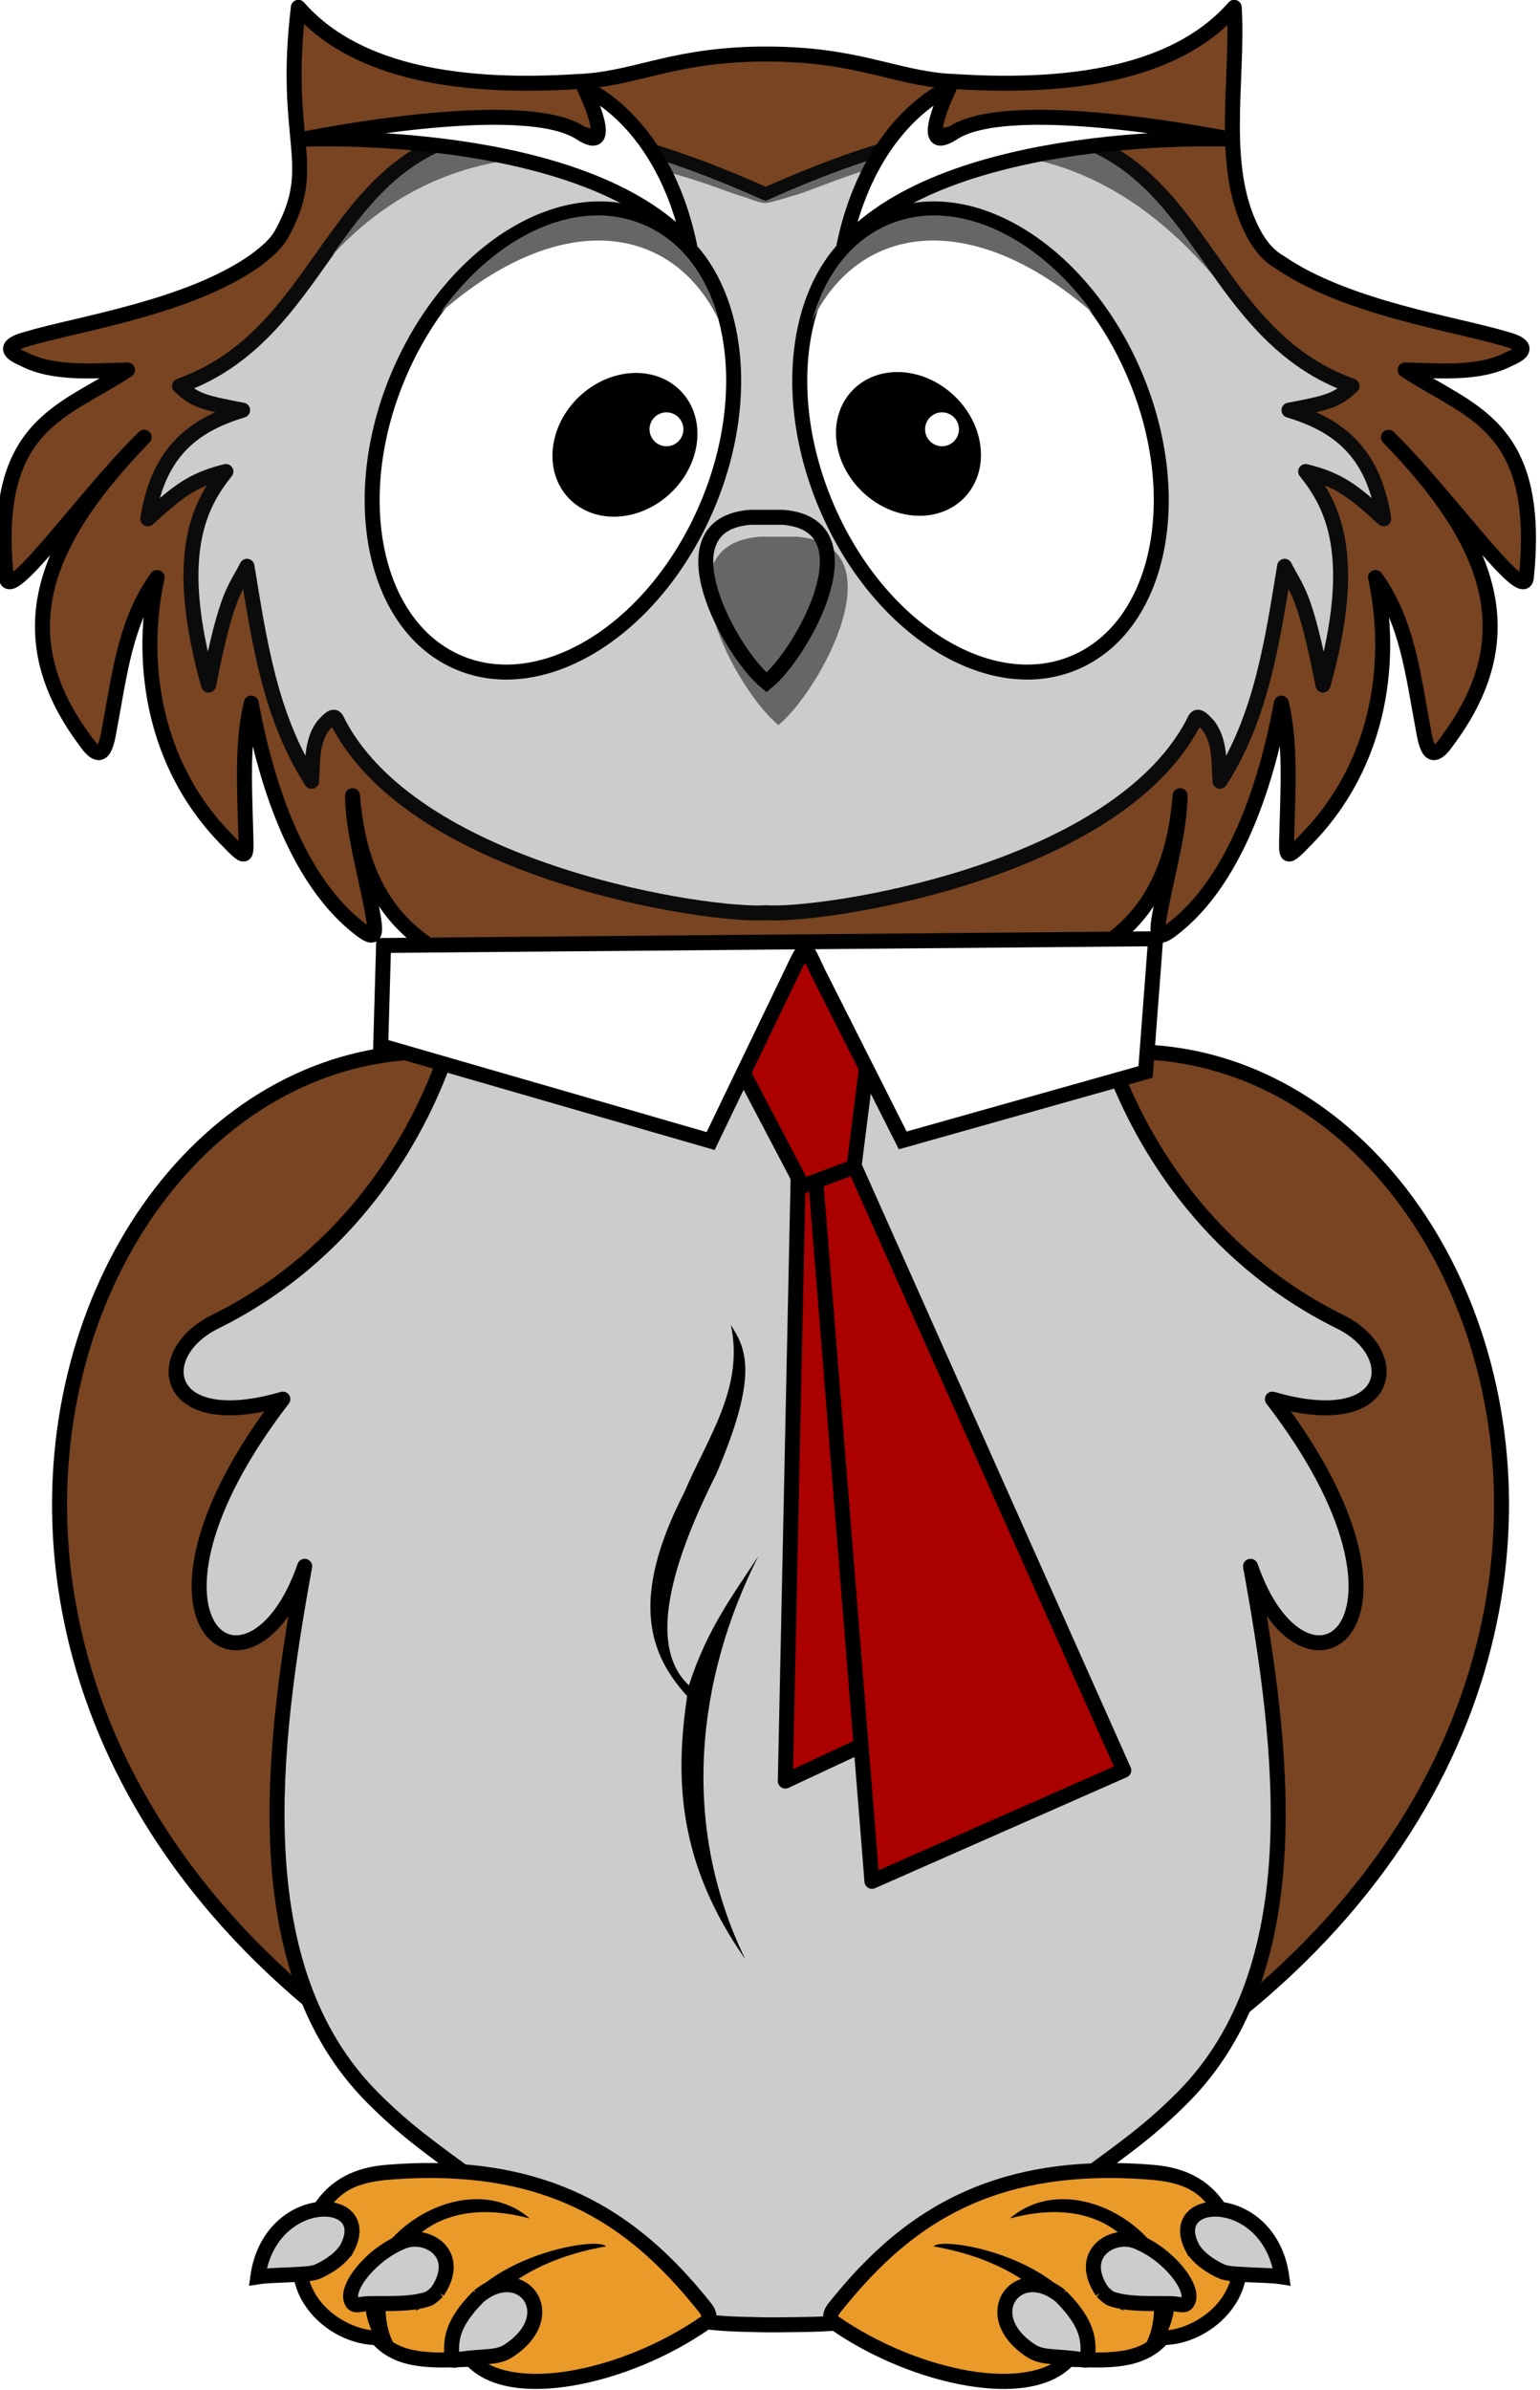 <?xml version="1.0" encoding="UTF-8" standalone="no"?>
<!-- Created with Inkscape (http://www.inkscape.org/) -->
<svg
    xmlns:inkscape="http://www.inkscape.org/namespaces/inkscape"
    xmlns:rdf="http://www.w3.org/1999/02/22-rdf-syntax-ns#"
    xmlns="http://www.w3.org/2000/svg"
    xmlns:sodipodi="http://sodipodi.sourceforge.net/DTD/sodipodi-0.dtd"
    xmlns:cc="http://creativecommons.org/ns#"
    xmlns:xlink="http://www.w3.org/1999/xlink"
    xmlns:dc="http://purl.org/dc/elements/1.1/"
    id="svg2"
    viewBox="0 0 300.01 465.53"
    sodipodi:docname="_svgclean2.svg"
    version="1.1"
    inkscape:version="0.48.3.1 r9886"
  >

  <g
      id="layer1"
      inkscape:label="Layer 1"
      inkscape:groupmode="layer"
      transform="translate(-1507.4 -85.493)"
    >
    <g
        id="g4849"
        transform="matrix(.973 0 0 .973 40.046 14.638)"
      >
      <g
          id="g4843"
        >
        <path
            id="rect4201-0-7"
            sodipodi:nodetypes="ccc"
            style="stroke-linejoin:round;stroke:#000000;stroke-linecap:round;stroke-width:3;fill:#784421"
            inkscape:connector-curvature="0"
            d="m1616.9 287.33-7.143 211.79c-152.06-76.629-84.119-243.58 7.143-211.79z"
        />
        <path
            id="rect4201-8-3-1"
            sodipodi:nodetypes="ccc"
            style="stroke-linejoin:round;stroke:#000000;stroke-linecap:round;stroke-width:3;fill:#784421"
            inkscape:connector-curvature="0"
            d="m1711.8 287.33 7.143 211.79c152.06-76.629 84.119-243.58-7.143-211.79z"
        />
        <path
            id="rect3268-0-7"
            sodipodi:nodetypes="csccccsccsccccscccc"
            style="stroke-linejoin:round;stroke:#000000;stroke-linecap:round;stroke-width:3;fill:#cccccc"
            inkscape:connector-curvature="0"
            d="m1597.2 284.48c-5.55 15.785-18.828 39.467-46.094 52.938-12.931 6.388-10.592 22.517 13.594 15.469-34.675 45.048-6.505 64.917 4.375 33.469-6.629 36.315-12.115 80.399 13.5 106.25 6.781 6.815 11.868 10.29 20.469 16.625 2.503 1.583 4.314 2.569 6.469 4.312 12.291 9.949 17.616 24.326 49.077 24.577 3.245 0.143 7.641 0.049 11.334-0.013 30.586-0.542 35.927-14.721 48.088-24.565 2.155-1.744 3.966-2.73 6.469-4.312 8.601-6.335 13.688-9.81 20.469-16.625 25.615-25.851 20.129-69.935 13.5-106.25 10.88 31.448 39.05 11.579 4.375-33.469 24.186 7.048 26.525-9.08 13.594-15.469-27.265-13.47-40.543-37.152-46.094-52.938h-66.5-0.125z"
        />
        <path
            id="rect4204-4-2"
            sodipodi:nodetypes="cccccccc"
            style="fill:#000000"
            inkscape:connector-curvature="0"
            d="m1654.4 338.04c3.002 4.712 5.7 9.823-2.946 29.911-10.273 20.392-13.021 35.166-5.446 42.232 3.631-11.315 8.925-18.195 13.914-25.888-12.277 24.264-15.825 53.53-2.64 80.694-13.615-19.416-14.046-36.312-11.631-52.663-7.66-8.4-11.533-19.437-0.542-40.822 4.555-10.801 12.025-20.896 9.292-33.463z"
        />
      </g
      >
      <g
          id="g4829"
        >
        <g
            id="g4274-4-7"
            transform="translate(2001.7 27.824)"
          >
          <path
              id="rect4253-4-2"
              d="m-433.93 500.04c1.349-6.512 3.055-15.444 11.535-18.504 19.956-7.202 57.168 1.097 69.983 27.7-15.946 9.239-31.814 17.694-45.893 8.036-6.307-0.216-11.749 1.902-20.268-4.286-9.817-1.631-13.843-6.571-15.357-12.946z"
              sodipodi:nodetypes="cscccc"
              style="fill:#ea9a29"
              inkscape:connector-curvature="0"
          />
          <path
              id="rect4207-7-47-2"
              d="m-404.28 478.03c-3.764-0.14-7.75-0.043-12 0.312-0.01-0-0.021-0-0.031 0-6.581 0.534-10.928 3.106-13.875 7.125-6.18 8.064-5.877 15.573-2.531 20.781 3.216 5.005 8.853 7.917 13.875 8.156 2.403 2.531 5.524 3.719 8.781 4.188 3.299 0.474 6.779 0.307 10.156 0.188 4.508 4.406 12.34 5.223 21 3.75 9.048-1.539 19.096-5.589 27.438-11.406 0.78-0.549 1.315-1.559 1.281-2.531-0.034-0.972-0.48-1.833-1.125-2.625-11.604-14.526-26.619-26.958-52.969-27.938zm-0.094 3c25.485 0.865 39.369 12.605 50.719 26.812-0 0.01-0 0.021 0 0.031 0.367 0.451 0.463 0.724 0.469 0.781-7.947 5.543-17.673 9.452-26.219 10.906-8.546 1.454-15.737 0.333-18.938-3.281-0.289-0.323-0.723-0.511-1.156-0.5-0.311 0.011-0.622 0.021-0.933 0.032-0.821-0.381 0.13-2.636 0.408-3.256 4.009-8.854 13.892-15.487 27.692-17.886 0.025-0.004 0.025-0.029 0.022-0.032-2.143-2.315-31.8 3.255-31.662 21.267 0 0.019-0.038 0-0.057 0.001-1.983 0.022-3.89-0.033-5.627-0.282-2.019-0.29-3.784-0.824-5.293-1.798-5.003-9.931 2.388-31.357 27.214-24.799 0.055 0.015 0.04-0.078 0.025-0.09-14.036-11.701-38.739 6.482-31.537 22.501-3.8-0.416-8.482-2.941-10.971-6.814-2.733-4.254-3.24-10.049 2.469-17.438 0.022-0.03 0.043-0.062 0.062-0.094 2.738-4.16 6.81-5.293 11.656-5.75 4.14-0.346 8.015-0.436 11.656-0.312z"
              sodipodi:nodetypes="ccccscscscccccccccsccccssssscsscscccsc"
              style="block-progression:tb;text-indent:0;color:#000000;text-transform:none;fill:#000000"
              inkscape:connector-curvature="0"
          />
          <path
              id="rect4207-3-6-6"
              d="m-406.03 503.7c-0.556 0.545-1.102 1.089-1.76 1.422-3.478 1.299-9.176 0.912-12.159 1.005-0.064 0.002-0.128-0.006-0.188 0.007-1.569 0.077-2.577 0.683-3.085-0.478-1.363-2.76 4.071-9.585 10.434-12.032 4.593-1.766 11.858 2.439 6.757 10.076z"
              sodipodi:nodetypes="ccsccscc"
              style="stroke:#000000;stroke-width:3;fill:#cccccc"
              inkscape:connector-curvature="0"
          />
          <path
              id="rect4207-0-31-1"
              d="m-397.77 504.64c8.47-6.982 16.657 3.424 6.503 10.559-0.156 0.109-0.316 0.218-0.48 0.326-2.33 1.539-4.717 1.016-9.694 1.72-1.421 0.24-1.809 0.527-1.771-0.865 0.002-2.647-0.374-5.934 5.442-11.741z"
              sodipodi:nodetypes="cscccc"
              style="stroke:#000000;stroke-width:3;fill:#cccccc"
              inkscape:connector-curvature="0"
          />
          <path
              id="rect4207-75-0"
              d="m-424.2 495.13c-1.139 1.818-3.315 3.458-5.875 4.594-1.158 0.43-2.612 0.454-3.7 0.529-3.088 0.212-6.2 0.18-8.237 0.502 2.417-17.357 23.797-16.689 17.813-5.625z"
              sodipodi:nodetypes="ccccc"
              style="stroke:#000000;stroke-width:3;fill:#cccccc"
              inkscape:connector-curvature="0"
          />
        </g
        >
        <g
            id="g4274-6-9-6"
            transform="matrix(-1 0 0 1 1322.7 27.824)"
          >
          <path
              id="rect4253-8-6-1"
              d="m-433.93 500.04c1.349-6.512 3.055-15.444 11.535-18.504 19.956-7.202 57.168 1.097 69.983 27.7-15.946 9.239-31.814 17.694-45.893 8.036-6.307-0.216-11.749 1.902-20.268-4.286-9.817-1.631-13.843-6.571-15.357-12.946z"
              sodipodi:nodetypes="cscccc"
              style="fill:#ea9a29"
              inkscape:connector-curvature="0"
          />
          <path
              id="rect4207-7-8-2-5"
              d="m-404.28 478.03c-3.764-0.14-7.75-0.043-12 0.312-0.01-0-0.021-0-0.031 0-6.581 0.534-10.928 3.106-13.875 7.125-6.18 8.064-5.877 15.573-2.531 20.781 3.216 5.005 8.853 7.917 13.875 8.156 2.403 2.531 5.524 3.719 8.781 4.188 3.299 0.474 6.779 0.307 10.156 0.188 4.508 4.406 12.34 5.223 21 3.75 9.048-1.539 19.096-5.589 27.438-11.406 0.78-0.549 1.315-1.559 1.281-2.531-0.034-0.972-0.48-1.833-1.125-2.625-11.604-14.526-26.619-26.958-52.969-27.938zm-0.094 3c25.485 0.865 39.369 12.605 50.719 26.812-0 0.01-0 0.021 0 0.031 0.367 0.451 0.463 0.724 0.469 0.781-7.947 5.543-17.673 9.452-26.219 10.906-8.546 1.454-15.737 0.333-18.938-3.281-0.289-0.323-0.723-0.511-1.156-0.5-0.311 0.011-0.622 0.021-0.933 0.032-0.821-0.381 0.13-2.636 0.408-3.256 4.009-8.854 13.892-15.487 27.692-17.886 0.025-0.004 0.025-0.029 0.022-0.032-2.143-2.315-31.8 3.255-31.662 21.267 0 0.019-0.038 0-0.057 0.001-1.983 0.022-3.89-0.033-5.627-0.282-2.019-0.29-3.784-0.824-5.293-1.798-5.003-9.931 2.388-31.357 27.214-24.799 0.055 0.015 0.04-0.078 0.025-0.09-14.036-11.701-38.739 6.482-31.537 22.501-3.8-0.416-8.482-2.941-10.971-6.814-2.733-4.254-3.24-10.049 2.469-17.438 0.022-0.03 0.043-0.062 0.062-0.094 2.738-4.16 6.81-5.293 11.656-5.75 4.14-0.346 8.015-0.436 11.656-0.312z"
              sodipodi:nodetypes="ccccscscscccccccccsccccssssscsscscccsc"
              style="block-progression:tb;text-indent:0;color:#000000;text-transform:none;fill:#000000"
              inkscape:connector-curvature="0"
          />
          <path
              id="rect4207-3-4-17-9"
              d="m-406.03 503.7c-0.556 0.545-1.102 1.089-1.76 1.422-3.478 1.299-9.176 0.912-12.159 1.005-0.064 0.002-0.128-0.006-0.188 0.007-1.569 0.077-2.577 0.683-3.085-0.478-1.363-2.76 4.071-9.585 10.434-12.032 4.593-1.766 11.858 2.439 6.757 10.076z"
              sodipodi:nodetypes="ccsccscc"
              style="stroke:#000000;stroke-width:3;fill:#cccccc"
              inkscape:connector-curvature="0"
          />
          <path
              id="rect4207-0-3-8-4"
              d="m-397.77 504.64c8.47-6.982 16.657 3.424 6.503 10.559-0.156 0.109-0.316 0.218-0.48 0.326-2.33 1.539-4.717 1.016-9.694 1.72-1.421 0.24-1.809 0.527-1.771-0.865 0.002-2.647-0.374-5.934 5.442-11.741z"
              sodipodi:nodetypes="cscccc"
              style="stroke:#000000;stroke-width:3;fill:#cccccc"
              inkscape:connector-curvature="0"
          />
          <path
              id="rect4207-1-57-9"
              d="m-424.2 495.13c-1.139 1.818-3.315 3.458-5.875 4.594-1.158 0.43-2.612 0.454-3.7 0.529-3.088 0.212-6.2 0.18-8.237 0.502 2.417-17.357 23.797-16.689 17.813-5.625z"
              sodipodi:nodetypes="ccccc"
              style="stroke:#000000;stroke-width:3;fill:#cccccc"
              inkscape:connector-curvature="0"
          />
        </g
        >
      </g
      >
      <g
          id="g4096-5-4-8-0"
          transform="translate(1300.2 60.385)"
        >
        <path
            id="rect2830-5-5-9-8-9"
            sodipodi:nodetypes="cccccccccccccccccscscccccccccccccccccsscssc"
            style="stroke-linejoin:round;stroke:#000000;stroke-width:3;fill:#784421"
            inkscape:connector-curvature="0"
            d="m267.61 13.903c-3.213 26.816 4.218 31.202-3.067 44.838-1.221 2.49-3.464 4.303-5.663 5.918-13.291 9.387-35.492 12.589-45.551 15.619-2.146 0.58-5.921 1.848-0.719 4.031 6.005 3.131 13.987 2.323 20.781 2.188-12.558 8.4-27.366 10.645-24.281 41.375 0.266 6.058 15.683-16.283 27.625-27.906-19.522 20.085-27.977 38.939-11.938 60.563 3.584 5.315 4.377 1.348 5.062-2.656 1.952-10.344 3.101-21.099 9.469-29.844-3.366 15.311-1.726 37.038 14.5 53.062 3.623 3.807 3.371 2.718 3.25-1.906-0.211-8.618-0.819-17.914 1.094-26 3.843 20.768 10.783 35.385 19.625 43.406 5.632 4.989 5.651 3.64 4.438-2.688-1.383-7.229-3.689-15.216-3.781-22.188 1.71 22.446 13.256 31.524 28.469 35.625 16.435 4.431 34.637 6.605 54.375 6.562 19.738 0.042 37.94-2.132 54.375-6.562 15.213-4.101 26.758-13.179 28.469-35.625-0.092 6.971-2.398 14.958-3.781 22.188-1.213 6.327-1.194 7.677 4.438 2.688 8.842-8.022 15.782-22.638 19.625-43.406 1.913 8.086 1.305 17.382 1.094 26-0.121 4.624-0.373 5.713 3.25 1.906 16.226-16.025 17.866-37.751 14.5-53.062 6.367 8.745 7.517 19.5 9.469 29.844 0.686 4.004 1.478 7.971 5.062 2.656 16.039-21.623 7.584-40.478-11.938-60.563 11.942 11.623 27.359 33.964 27.625 27.906 3.085-30.73-11.723-32.975-24.281-41.375 6.795 0.136 14.776 0.944 20.781-2.188 5.203-2.183 1.427-3.451-0.719-4.031-9.957-2.999-31.813-6.167-45.145-15.336-2.15-1.228-3.557-2.913-4.811-4.982-7.655-13.277-3.424-30.93-4.326-46.057-10.55 12.038-29.729 16.557-56.094 14.844-0.418-0.027-0.829-0.032-1.25-0.062-10.936-0.786-18.157-5.407-36.344-5.438-18.187 0.031-25.408 4.651-36.344 5.438-0.421 0.03-0.832 0.035-1.25 0.062-26.364 1.714-45.543-2.806-56.094-14.844z"
        />
        <path
            id="rect4117-1-4-5-5-1"
            style="stroke-linejoin:round;stroke:#0b0b0b;stroke-width:3;fill:#cccccc"
            inkscape:connector-curvature="0"
            d="m312.32 38.166c-38.619 0.055-37.034 40.397-68.5 51.531 3.097 2.948 4.848 3.345 12.625 4.844-9.021 2.754-16.826 7.654-18.969 21.75 5.89-5.336 8.776-7.799 15.625-9.469-5.281 6.598-10.777 16.631-3.469 42.75 3.708-18.778 5.243-18.899 7.688-23.781 2.466 14.965 4.593 30.026 12.938 43.031 0.275-3.855-0.088-7.877 2.312-11.125 2.363-2.63 2.428-1.801 3.188-0.25 16.07 29.975 74.59 38.502 85.438 37.688 10.847 0.814 69.367-7.713 85.437-37.688 0.76-1.551 0.824-2.38 3.188 0.25 2.401 3.248 2.038 7.27 2.312 11.125 8.345-13.005 10.472-28.066 12.938-43.031 2.445 4.882 3.979 5.003 7.688 23.781 7.308-26.119 1.812-36.153-3.469-42.75 6.849 1.669 9.735 4.133 15.625 9.469-2.143-14.096-9.948-18.996-18.969-21.75 7.777-1.499 9.528-1.896 12.625-4.844-41.099-14.542-25.83-78.925-117.37-38.25-21.456-9.533-37.053-13.298-48.875-13.281z"
        />
        <path
            id="path3728-9-7-0-0-7"
            style="stroke-linejoin:round;stroke:#000000;stroke-width:3;fill:#ffffff"
            inkscape:connector-curvature="0"
            d="m434.62 86.457c10.812 24.375 5.951 50.471-10.857 58.287s-39.198-5.608-50.01-29.983-5.951-50.471 10.857-58.287 39.198 5.608 50.01 29.983z"
        />
        <circle
            id="path3731-2-6-4-6-4-9-7"
            sodipodi:rx="13.214286"
            sodipodi:cy="450.93362"
            style="fill:#000000"
            d="m 389.286,450.934 c 0,7.298 -5.916,13.214 -13.214,13.214 -7.298,0 -13.214,-5.916 -13.214,-13.214 0,-7.298 5.916,-13.214 13.214,-13.214 7.298,0 13.214,5.916 13.214,13.214 z"
            sodipodi:ry="13.214286"
            cx="376.07"
            transform="matrix(.692 -.731 .853 .807 -255.12 12.305)"
            cy="450.93"
            r="13.214"
            sodipodi:cx="376.07144"
        />
        <path
            id="path3728-5-9-5-8-6-1"
            style="stroke-linejoin:round;stroke:#000000;stroke-width:3;fill:#ffffff"
            inkscape:connector-curvature="0"
            d="m288.14 86.457c-10.812 24.375-5.951 50.471 10.857 58.287s39.198-5.608 50.01-29.983 5.951-50.471-10.857-58.287-39.198 5.608-50.01 29.983z"
        />
        <circle
            id="path3731-2-6-6-0-6-7-3-1"
            sodipodi:rx="13.214286"
            sodipodi:cy="450.93362"
            style="fill:#000000"
            d="m 389.286,450.934 c 0,7.298 -5.916,13.214 -13.214,13.214 -7.298,0 -13.214,-5.916 -13.214,-13.214 0,-7.298 5.916,-13.214 13.214,-13.214 7.298,0 13.214,5.916 13.214,13.214 z"
            sodipodi:ry="13.214286"
            cx="376.07"
            transform="matrix(-.692 -.731 -.853 .807 977.88 12.484)"
            cy="450.93"
            r="13.214"
            sodipodi:cx="376.07144"
        />
        <path
            id="rect3924-9-3-9-1-8-5"
            style="fill:#666666"
            inkscape:connector-curvature="0"
            d="m360.1 119.87c-21.024 1.538-4.527 31.105 3.622 37.703 8.149-6.598 24.646-36.165 3.622-37.703h-3.622-3.622z"
        />
        <path
            id="rect3924-9-37-7-5-9"
            style="stroke:#000000;stroke-width:3;fill:url(#linearGradient4711)"
            inkscape:connector-curvature="0"
            d="m358.17 115.98c-18.435 1.349-3.97 27.275 3.176 33.06 7.146-5.785 21.611-31.712 3.176-33.06h-3.176-3.176z"
        />
        <path
            id="path3728-5-9-9-4-2-6-7"
            sodipodi:nodetypes="cscc"
            style="fill:#666666"
            inkscape:connector-curvature="0"
            d="m351.89 76.723c-2.362-8.698-7.279-15.586-14.441-18.977-13.241-6.268-30.068 1.354-41.492 17.379 24.19-21.268 46.647-17.891 55.933 1.598z"
        />
        <path
            id="path3728-5-9-9-9-5-7-1-7"
            sodipodi:nodetypes="cscc"
            style="fill:#666666"
            inkscape:connector-curvature="0"
            d="m370.45 76.723c2.376-8.698 7.322-15.586 14.527-18.977 13.32-6.268 30.247 1.354 41.739 17.379-24.334-21.268-46.925-17.891-56.266 1.598z"
        />
        <path
            id="rect4117-1-2-2-2-1-6"
            sodipodi:nodetypes="ccsssccc"
            style="fill:#666666"
            inkscape:connector-curvature="0"
            d="m312.74 39.381c-20.559 0.029-29.609 11.71-38.427 24.233 31.917-34.934 76.271-13.349 81.964-11.932 1.287 0.32 3.564 1.429 4.852 1.392 1.094-0.032 4.727-1.247 5.755-1.52 9.903-2.627 48.605-25.173 83.74 15.889-14.852-21.026-27.155-42.761-89.5-14.781-21.241-9.533-36.681-13.298-48.385-13.281z"
        />
        <circle
            id="path4356-5-2-5-7"
            sodipodi:rx="3.3928571"
            sodipodi:cy="721.4693"
            style="fill:#ffffff"
            d="m -190.179,721.469 c 0,1.874 -1.519,3.393 -3.393,3.393 -1.874,0 -3.393,-1.519 -3.393,-3.393 0,-1.874 1.519,-3.393 3.393,-3.393 1.874,0 3.393,1.519 3.393,3.393 z"
            sodipodi:ry="3.3928571"
            cx="-193.57"
            transform="translate(534.88 -623.1)"
            cy="721.47"
            r="3.393"
            sodipodi:cx="-193.57143"
        />
        <circle
            id="path4356-6-4-6-9-3"
            sodipodi:rx="3.3928571"
            sodipodi:cy="721.4693"
            style="fill:#ffffff"
            d="m -190.179,721.469 c 0,1.874 -1.519,3.393 -3.393,3.393 -1.874,0 -3.393,-1.519 -3.393,-3.393 0,-1.874 1.519,-3.393 3.393,-3.393 1.874,0 3.393,1.519 3.393,3.393 z"
            sodipodi:ry="3.3928571"
            cx="-193.57"
            transform="translate(590.05 -623.1)"
            cy="721.47"
            r="3.393"
            sodipodi:cx="-193.57143"
        />
        <g
            id="layer1-6-7-1-8-6"
            transform="translate(-377.2 -354.59)"
          >
          <path
              id="path3283-8-2-4-0-4-5"
              style="stroke-linejoin:round;fill-rule:evenodd;stroke:#000000;stroke-width:3;fill:#ffffff"
              inkscape:connector-curvature="0"
              d="m723.14 416.2c-5.298-25.339-21.073-31.593-21.073-31.593s6.806 13.976-0.802 9.016c-11.781-7.68-55.496 1.263-55.496 1.263s56.152-2.433 77.372 21.314z"
          />
          <path
              id="path3283-8-2-6-4-6-8-6"
              style="stroke-linejoin:round;fill-rule:evenodd;stroke:#000000;stroke-width:3;fill:#ffffff"
              inkscape:connector-curvature="0"
              d="m754.05 416.2c5.298-25.339 21.073-31.593 21.073-31.593s-6.806 13.976 0.802 9.016c11.781-7.68 55.496 1.263 55.496 1.263s-56.152-2.433-77.372 21.314z"
          />
        </g
        >
      </g
      >
      <g
          id="g3761"
          transform="translate(400.67 811)"
        >
        <path
            id="rect3698-6"
            style="stroke-linejoin:round;stroke:#000000;stroke-linecap:round;stroke-width:3;fill:#aa0000"
            sodipodi:nodetypes="ccccc"
            inkscape:connector-curvature="0"
            d="m1267.4-511.94 6.044-0.75 20.683 117.25-29.492 13.78z"
        />
        <path
            id="rect3698-9"
            style="stroke-linejoin:round;stroke:#000000;stroke-linecap:round;stroke-width:3;fill:#aa0000"
            sodipodi:nodetypes="ccccc"
            inkscape:connector-curvature="0"
            d="m1268.9-524.78 1.611 2.207 61.89 138.77-50.418 22.222z"
        />
        <path
            id="rect3698-0"
            style="stroke-linejoin:round;stroke:#000000;stroke-linecap:round;stroke-width:3;fill:#aa0000"
            sodipodi:nodetypes="ccccc"
            inkscape:connector-curvature="0"
            d="m1245.4-544.03 38.505-4.416-5.52 43.865-10.269 3.845z"
        />
        <path
            id="rect3698"
            sodipodi:nodetypes="ccccccccc"
            style="stroke:#000000;stroke-linecap:round;stroke-width:3;fill:#ffffff"
            inkscape:connector-curvature="0"
            d="m1184.2-548.92 154.58-1.343-2.017 26.657-48.617 13.706-16.956-33.622c-2.734-5.821-2.431-5.866-5.158-0.203l-16.351 33.953-66.056-19.096z"
        />
      </g
      >
    </g
    >
  </g
  >
</svg
>
